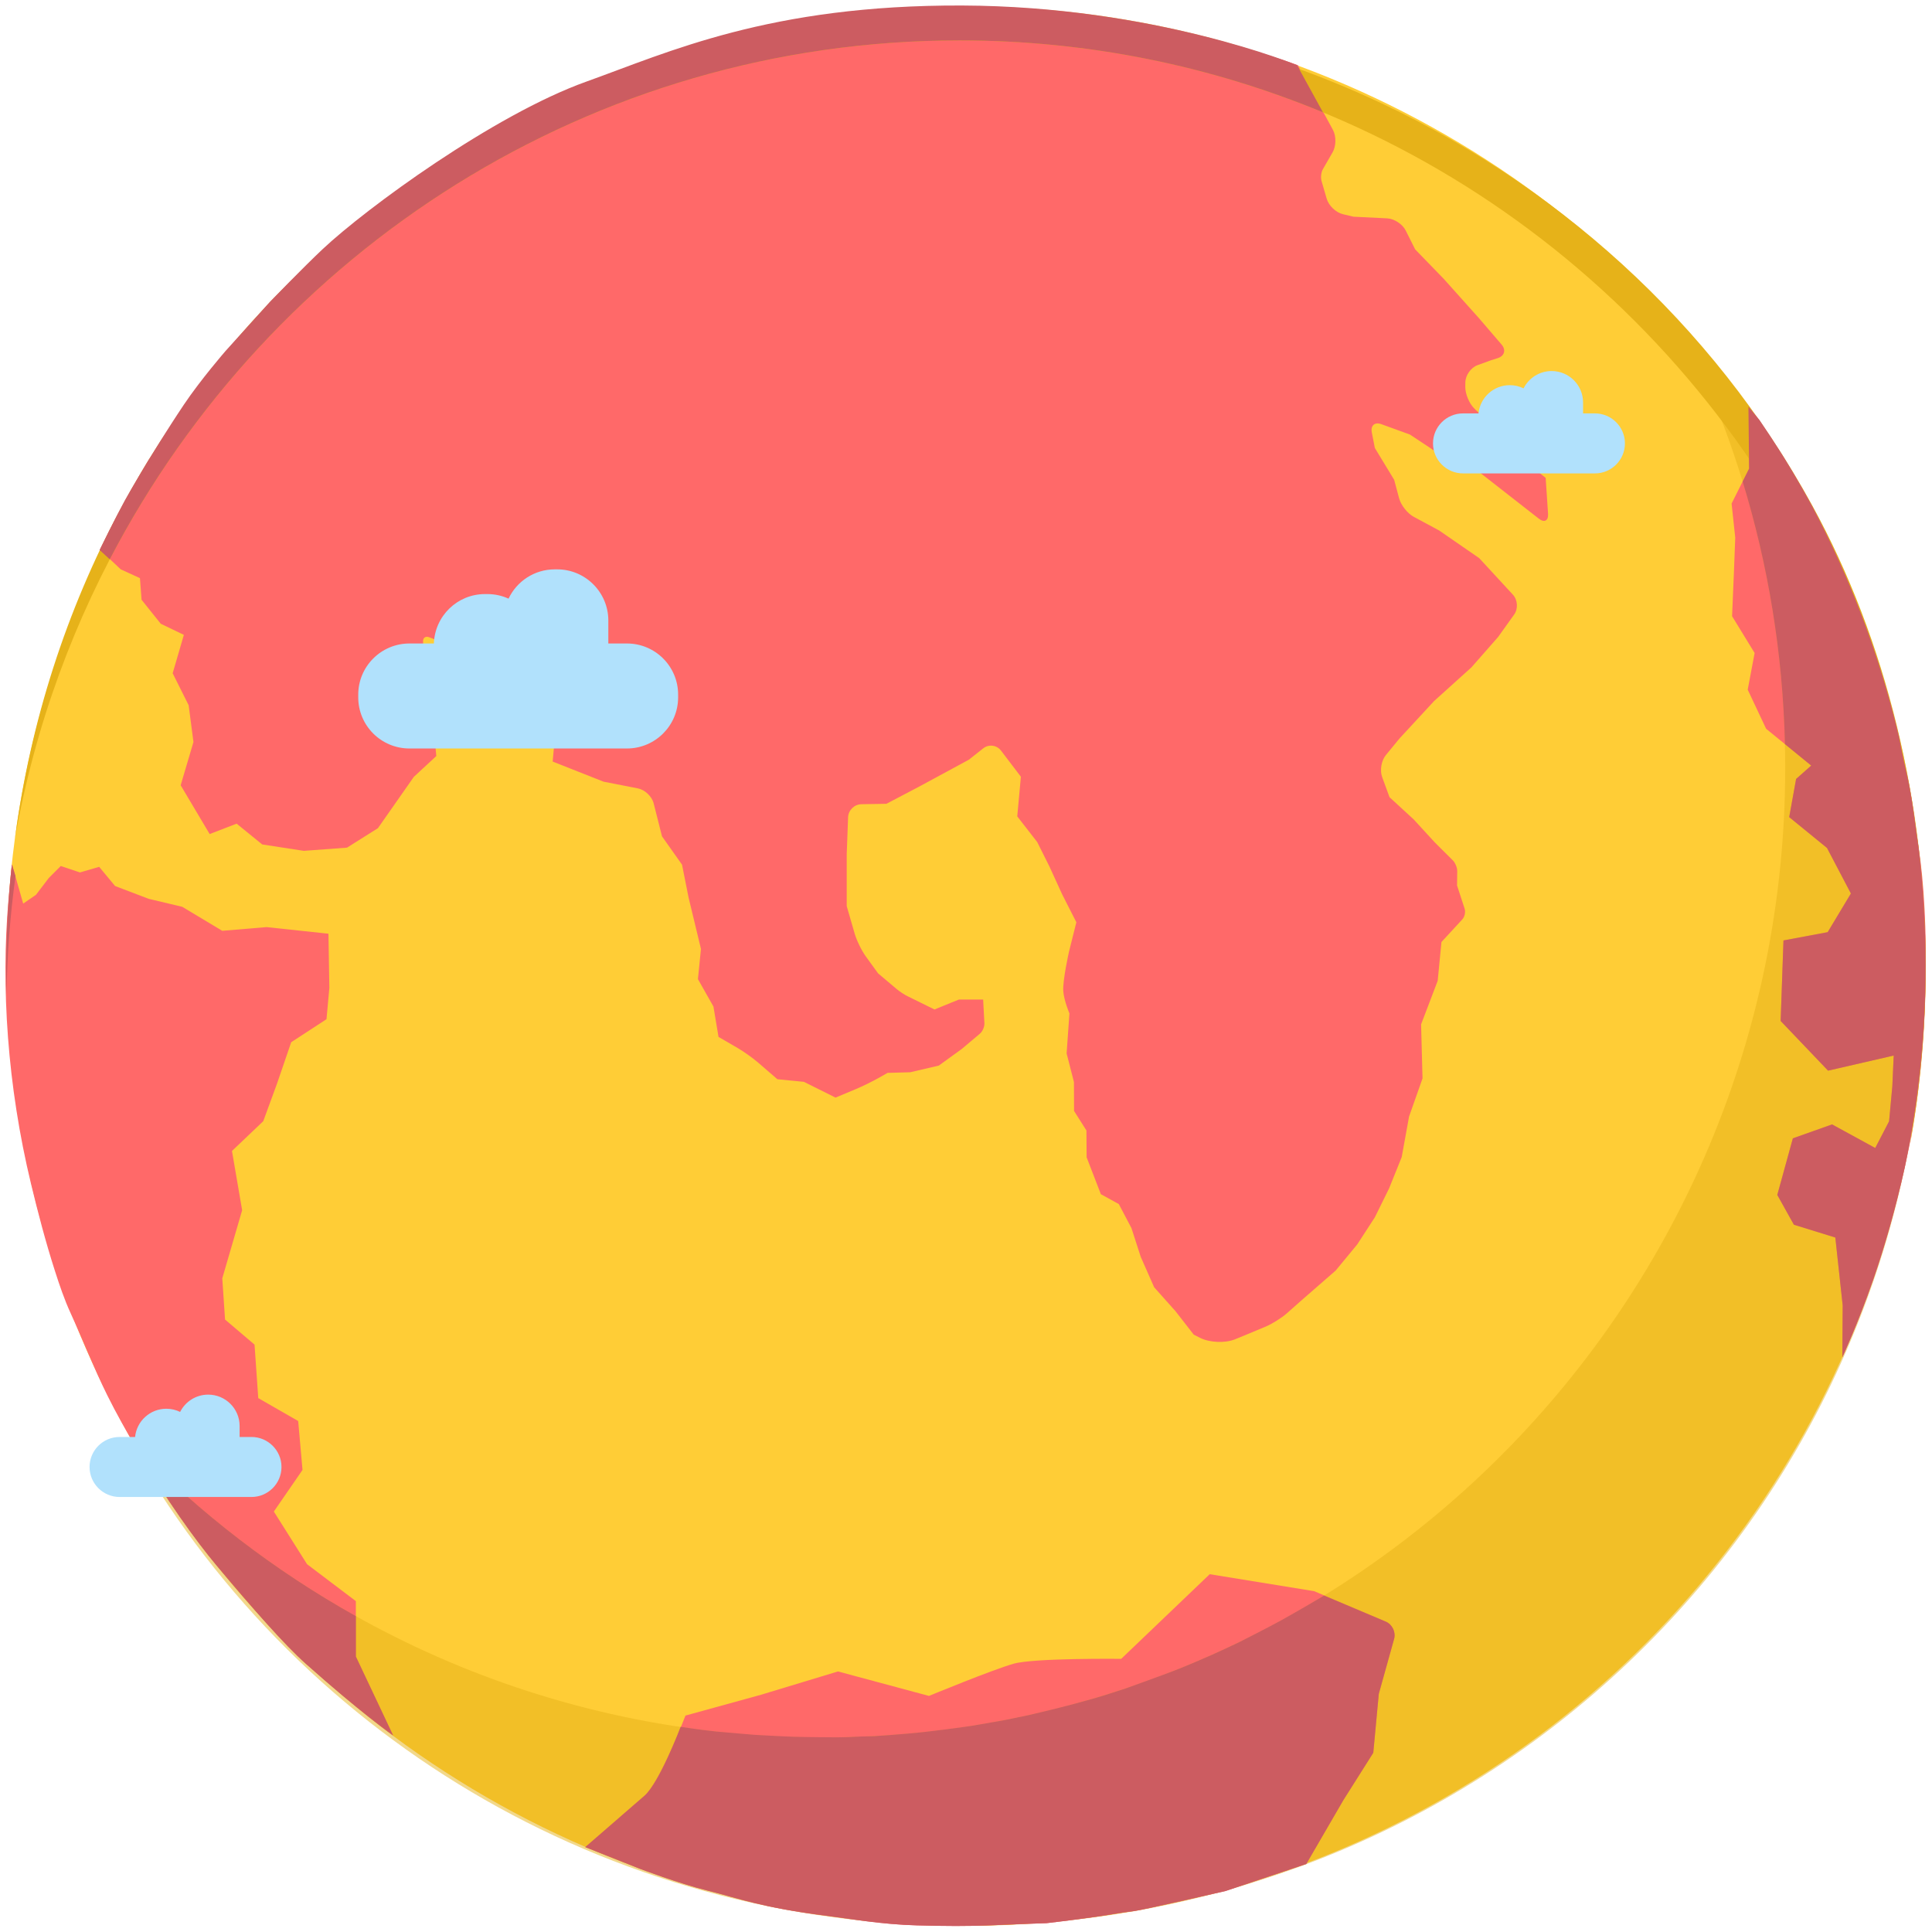 <?xml version="1.0" encoding="UTF-8" standalone="no"?>
<svg width="302px" height="302px" viewBox="0 0 302 302" version="1.1" xmlns="http://www.w3.org/2000/svg" xmlns:xlink="http://www.w3.org/1999/xlink" xmlns:sketch="http://www.bohemiancoding.com/sketch/ns">
    <!-- Generator: Sketch 3.2.1 (9971) - http://www.bohemiancoding.com/sketch -->
    <title>yellow-earth</title>
    <desc>Created with Sketch.</desc>
    <defs></defs>
    <g id="Page-1" stroke="none" stroke-width="1" fill="none" fill-rule="evenodd" sketch:type="MSPage">
        <g id="Artboard-21" sketch:type="MSArtboardGroup" transform="translate(-582, -61)">
            <g id="yellow-earth" sketch:type="MSLayerGroup" transform="translate(582, 61)">
                <g id="Group-4" sketch:type="MSShapeGroup">
                    <circle id="Globe" fill="#FFCD36" cx="151" cy="151" r="150"></circle>
                    <path d="M151.394,1.861 C121.288,1.749 105.43,9.187 92.668,13.752 C78.169,18.937 58.22,33.569 51.436,39.941 C48.524,42.676 45.14,45.663 42.206,48.702 C38.305,52.743 35.213,56.526 35.213,56.526 L28.863,64.848 L23.25,71.875 C23.25,71.875 22.219,73.5 19.532,78.344 C16.877,83.12 15.657,85.969 15.657,85.969 L18.877,89 L21.877,90.375 L22.127,93.75 L25.127,97.5 L28.74,99.239 L26.99,105.239 L29.49,110.239 L30.24,115.989 L28.24,122.75 L32.773,130.375 L36.99,128.75 L40.99,132 L47.49,133 L54.24,132.5 L59.075,129.457 L64.689,121.434 L68.202,118.181 L67.629,112.038 L66.65,107.022 C66.438,105.938 66.241,104.165 66.21,103.061 L66.13,100.249 C66.114,99.698 66.519,99.405 67.041,99.598 L74.291,102.278 L81.338,103.787 L86.047,103.583 C87.147,103.535 87.931,104.38 87.797,105.48 L87.101,111.199 L86.39,119.043 L94.345,122.188 L99.716,123.237 C100.802,123.45 101.903,124.494 102.174,125.565 L103.481,130.733 L106.612,135.162 L107.632,140.29 L109.571,148.33 L109.096,153.051 L111.521,157.336 L112.315,162.085 L115.291,163.81 C116.242,164.361 117.698,165.4 118.526,166.116 L121.518,168.701 L125.659,169.106 L130.607,171.571 L133.79,170.239 C134.808,169.814 136.417,169.023 137.369,168.484 L138.742,167.706 L142.276,167.61 L146.749,166.567 L150.344,163.964 L153.169,161.583 C153.589,161.229 153.906,160.492 153.877,159.946 L153.68,156.244 L149.884,156.245 L146.076,157.796 L141.863,155.723 C141.372,155.481 140.632,154.997 140.205,154.637 L137.26,152.154 L135.329,149.487 C134.681,148.591 133.905,146.999 133.6,145.946 L132.354,141.638 L132.354,133.525 L132.57,127.75 C132.612,126.643 133.543,125.731 134.647,125.712 L138.559,125.645 L143.602,122.999 L151.445,118.755 L153.686,116.982 C154.555,116.295 155.806,116.457 156.474,117.334 L159.579,121.415 L159.012,127.613 L162.131,131.625 L164.049,135.462 L166.027,139.789 L168.251,144.164 L167.103,148.746 C167.103,148.746 166.074,153.306 166.208,154.95 C166.33,156.451 167.167,158.416 167.167,158.416 L166.728,164.669 L167.872,169.133 L167.891,173.657 L169.826,176.714 L169.854,180.897 L172.078,186.667 L174.886,188.213 L176.865,191.975 L178.311,196.459 L180.41,201.218 L183.751,204.962 L186.596,208.621 L187.599,209.13 C189.073,209.877 191.516,209.976 193.042,209.356 L193.504,209.168 C194.014,208.961 194.839,208.621 195.342,208.411 L197.826,207.374 C198.848,206.947 200.34,206.013 201.168,205.278 L203.291,203.395 L208.782,198.608 L212.155,194.522 L214.907,190.287 L217.135,185.766 L219.109,180.865 L220.258,174.531 L222.361,168.572 L222.138,160.119 L224.732,153.317 L225.322,147.25 L228.578,143.718 C228.951,143.314 229.116,142.564 228.944,142.039 L227.76,138.418 L227.787,136.19 C227.794,135.635 227.487,134.873 227.085,134.474 L224.27,131.672 L220.981,128.086 L217.201,124.611 L216.046,121.452 C215.668,120.416 215.924,118.892 216.63,118.032 L218.769,115.427 L224.177,109.577 L230.006,104.32 L234.176,99.569 L236.687,96.057 C237.329,95.159 237.238,93.768 236.493,92.96 L231.223,87.245 L224.964,82.924 L220.975,80.777 C220.006,80.255 218.99,78.967 218.702,77.893 L217.927,74.996 L214.91,70.029 L214.434,67.594 C214.221,66.505 214.891,65.929 215.935,66.308 L220.394,67.928 L225.5,71.312 L230.542,73.261 L236.07,77.581 L240.545,81.076 C241.413,81.754 242.057,81.401 241.984,80.305 L241.609,74.695 L236.07,70.299 L232.332,65.688 L230.44,63.84 C229.652,63.07 229.028,61.542 229.046,60.445 L229.057,59.76 C229.074,58.655 229.932,57.453 230.959,57.08 L233.063,56.316 L234.116,55.983 C235.171,55.649 235.445,54.701 234.722,53.859 L231.209,49.765 L225.671,43.581 L221.21,38.98 L219.73,36.025 C219.233,35.033 217.938,34.185 216.824,34.131 L211.557,33.873 L209.901,33.477 C208.823,33.219 207.698,32.145 207.388,31.081 L206.572,28.279 C206.416,27.745 206.517,26.918 206.789,26.445 L208.313,23.796 C208.863,22.839 208.887,21.283 208.36,20.31 L202.872,10.188 C202.872,10.188 181.5,1.974 151.394,1.861 Z" id="Land-2" fill="#FF6969"></path>
                    <path d="M110.431,295.488 C106.136,294.424 100.057,292.133 100.057,292.133 L91.484,288.73 C91.484,288.73 97.312,283.675 100.711,280.729 C103.124,278.637 107.15,268.168 107.15,268.168 L118.95,264.917 L130.986,261.272 L145.21,265.097 C145.21,265.097 155.121,261.002 158.459,260.059 C161.675,259.151 175.261,259.302 175.261,259.302 L189.098,246.071 L205.422,248.722 L216.618,253.478 C217.634,253.91 218.218,255.121 217.92,256.189 L215.526,264.775 L214.664,273.987 L209.988,281.389 L204.193,291.368 L191.567,295.595 C191.567,295.595 178.736,298.539 177.367,298.714 C174.584,299.07 173.686,299.281 171.492,299.598 C167.583,300.162 163.593,300.619 163.593,300.619 C163.593,300.619 158.346,300.794 155.706,300.923 C151.464,301.131 147.184,301.066 143.366,300.967 C137.785,300.823 132.877,299.932 129.278,299.478 C118.994,298.18 115.627,296.775 110.431,295.488 Z" id="Land" fill="#FF6969"></path>
                    <path d="M16.77,218.103 C18.194,220.98 19.781,223.741 21.347,226.465 C25.825,234.253 30.741,241.003 33.819,244.664 C39.577,251.513 44.416,257.048 47.83,260.093 C56.302,267.651 61.457,271.284 61.457,271.284 L55.626,258.94 L55.626,250.28 L47.998,244.507 L42.806,236.277 L47.287,229.772 L46.611,222.128 L40.369,218.544 L39.788,210.184 L35.179,206.265 L34.746,199.821 L37.85,189.176 L36.261,179.912 L41.148,175.263 L43.307,169.372 L45.519,162.914 L51.036,159.316 L51.483,154.434 L51.342,145.954 L41.664,144.92 L34.74,145.499 L28.49,141.749 L23.24,140.499 L17.99,138.499 L15.5,135.5 L12.5,136.375 L9.5,135.37 L7.625,137.245 L5.625,139.87 L3.625,141.245 L1.875,135.122 C1.875,135.122 1.725,136.075 1.324,140.661 C0.135,154.24 1.155,169.748 4.84,185.015 C5.91,189.448 7.116,194.094 8.592,198.681 C9.317,200.933 10.05,203.117 11.057,205.31 C12.876,209.27 14.649,213.816 16.77,218.103 Z" id="Land" fill="#FF6969"></path>
                    <path d="M292.805,200.047 C294.893,194.034 296.922,186.718 298.412,179.343 C301.63,163.412 301.601,143.314 299.901,132.445 C299.381,129.121 298.961,124.722 297.929,120.401 C296.96,116.344 296.034,111.909 294.626,107.487 C292.599,101.117 290.356,94.558 287.41,88.373 C280.242,73.323 273.135,63.91 273.135,63.91 L273.41,73.251 L270.673,78.714 L271.244,84.036 L271.04,89.424 L270.749,96.32 L274.272,102.074 L273.194,107.808 L276.072,113.917 L283.118,119.671 L280.758,121.76 L279.68,127.729 L285.584,132.545 L289.323,139.667 L285.69,145.713 L278.783,147.005 L278.341,159.59 L285.754,167.359 L296.014,164.998 L295.798,169.814 L295.292,175.277 L293.126,179.446 L286.381,175.763 L280.251,177.938 C280.251,177.938 279.531,180.555 279.171,181.863 C278.719,183.503 277.816,186.784 277.816,186.784 L280.412,191.44 L286.888,193.444 L288.04,204.059 L287.986,212.158 C287.986,212.158 290.381,207.025 292.805,200.047 Z" id="Land" fill="#FF6969"></path>
                    <path d="M262.286,50.379 C286.745,77.258 301,111.357 301,150.993 C301,234.594 234.011,301.046 150.734,301.046 C94.209,301.046 45.433,270.605 19.928,224.904 C47.319,253.675 85.863,271.586 128.561,271.586 C211.676,271.586 279.055,203.714 279.055,119.99 C279.055,94.895 273.001,71.224 262.286,50.379 Z" id="Bottom-Shadow" opacity="0.5" fill="#E6B219"></path>
                    <path d="M298.576,178.865 C300.168,170.014 301,160.895 301,151.579 C301,125.492 294.918,100.208 283.255,78.963 C267.689,50.612 242.989,28.217 213.298,14.928 C193.841,6.22 172.241,1.423 149.665,1.423 C73.695,1.423 12.038,57.298 2.331,131.129 C14.84,60.18 76.195,6.316 150,6.316 C177.291,6.316 202.88,13.681 224.926,26.551 C269.802,52.749 300,101.758 300,157.895 C300,165.01 299.515,172.011 298.576,178.865 Z" id="Top-Shadow" fill="#E6B219"></path>
                    <path d="M2.421,136.947 L1.875,135.155 C1.875,135.155 1.862,135.183 1.838,135.245 L1.838,135.245 C1.264,140.636 0.969,146.111 0.969,151.655 C0.969,152.955 0.985,154.252 1.018,155.544 C1.112,149.244 1.588,143.038 2.421,136.947 Z" id="Shade" fill="#CC5C61"></path>
                    <path d="M17.159,87.43 L15.562,85.969 C15.562,85.969 18.106,80.793 19.499,78.25 C20.685,76.085 23.24,71.875 23.24,71.875 C23.24,71.875 26.108,67.18 28.745,63.25 C31.382,59.32 35.245,54.875 35.245,54.875 L42.245,47.125 C42.245,47.125 47.524,41.676 50.436,38.941 C57.22,32.569 77.169,17.937 91.668,12.752 C104.43,8.187 120.288,0.749 150.394,0.861 C180.5,0.974 202.747,10.188 202.747,10.188 L206.803,17.561 C189.282,10.312 170.103,6.316 150,6.316 C92.331,6.316 42.262,39.203 17.159,87.43 Z" id="Shade" fill="#CC5C61"></path>
                    <path d="M55.626,252.625 L55.626,258.94 L61.457,271.284 C61.457,271.284 56.302,267.651 47.83,260.093 C44.416,257.048 39.577,251.513 33.819,244.664 C30.741,241.003 25.825,234.253 21.347,226.465 C21.305,226.391 21.263,226.318 21.221,226.244 C31.334,236.61 42.916,245.518 55.626,252.625 Z" id="Shade" fill="#CC5C61"></path>
                    <path d="M279.011,116.317 L283.118,119.671 L280.758,121.76 L279.68,127.729 L285.584,132.545 L289.323,139.667 L285.69,145.713 L278.783,147.005 L278.341,159.59 L285.754,167.359 L296.014,164.998 L295.798,169.814 L295.292,175.277 L293.126,179.446 L286.381,175.763 L280.251,177.938 C280.251,177.938 279.531,180.555 279.171,181.863 C278.719,183.503 277.816,186.784 277.816,186.784 L280.412,191.44 L286.888,193.444 L288.04,204.059 L287.986,212.158 C287.986,212.158 290.381,207.025 292.805,200.047 C294.592,194.902 296.335,188.803 297.734,182.53 L297.734,182.53 C299.874,172.378 301,161.829 301,150.993 C301,144.738 300.631,138.574 299.913,132.522 C299.909,132.496 299.905,132.471 299.901,132.445 C299.561,130.272 299.264,127.639 298.81,124.868 C298.701,124.225 298.588,123.583 298.471,122.942 C298.31,122.098 298.131,121.248 297.929,120.401 C297.525,118.709 297.182,116.912 296.817,115.072 C293.81,102.428 289.248,90.415 283.338,79.253 C282.313,77.348 281.173,75.352 279.693,72.881 C277.711,69.57 275.022,65.639 275.022,65.639 L273.305,63.561 L273.41,73.251 L272.399,75.269 C276.384,88.29 278.675,102.06 279.011,116.317 Z" id="Shade" fill="#CC5C61"></path>
                    <path d="M110.431,295.488 C106.136,294.424 100.057,292.133 100.057,292.133 L91.484,288.73 C91.484,288.73 97.312,283.675 100.711,280.729 C103.124,278.637 106.39,269.928 106.39,269.928 C106.39,269.928 110.048,270.48 111.898,270.655 C113.916,270.847 118.014,271.182 118.014,271.182 C118.014,271.182 121.995,271.411 123.984,271.476 C126.208,271.55 130.615,271.567 130.615,271.567 C130.615,271.567 132.096,271.575 133.708,271.478 C134.741,271.415 135.904,271.429 136.685,271.382 C138.079,271.297 140.182,271.138 141.87,270.988 C143.403,270.852 144.593,270.721 144.593,270.721 L147.549,270.362 C147.549,270.362 150.73,269.959 151.882,269.773 C153.275,269.548 157.138,268.854 157.138,268.854 L160.793,268.098 C160.793,268.098 162.92,267.586 164.141,267.3 C164.164,267.295 166.704,266.673 167.891,266.347 C168.715,266.12 169.72,265.838 170.817,265.537 C171.826,265.259 172.907,264.909 173.768,264.635 C175.073,264.219 175.953,263.928 175.953,263.928 C175.953,263.928 177.267,263.456 178.854,262.881 C180.441,262.306 183.127,261.332 184.639,260.715 C185.916,260.194 187.721,259.441 189.365,258.704 C191.747,257.636 193.832,256.628 193.832,256.628 C193.832,256.628 198.082,254.481 200.153,253.344 C201.339,252.692 203.132,251.664 204.571,250.826 C205.933,250.032 206.974,249.408 206.974,249.408 L216.613,253.481 C217.632,253.911 218.218,255.121 217.92,256.189 L215.526,264.775 L214.664,273.987 L209.988,281.389 L204.193,291.368 L191.567,295.595 C191.567,295.595 178.736,298.539 177.367,298.714 C174.584,299.07 173.686,299.281 171.492,299.598 C167.583,300.162 163.593,300.619 163.593,300.619 C163.593,300.619 158.346,300.794 155.706,300.923 C151.464,301.131 147.184,301.066 143.366,300.967 C137.785,300.823 132.877,299.932 129.278,299.478 C118.994,298.18 115.627,296.775 110.431,295.488 Z" id="Shade" fill="#CC5C61"></path>
                </g>
                <g id="Clouds-2" transform="translate(14, 58)" fill="#B1E1FC" sketch:type="MSShapeGroup">
                    <path d="M233.455,6.621 L235.312,6.621 C237.89,6.621 240,8.72 240,11.31 C240,13.895 237.901,16 235.312,16 L214.688,16 C212.11,16 210,13.9 210,11.31 C210,8.726 212.099,6.621 214.688,6.621 L217.115,6.621 C217.361,4.145 219.454,2.207 222,2.207 C222.773,2.207 223.505,2.386 224.156,2.705 C224.964,1.102 226.626,0 228.545,0 C231.251,0 233.455,2.195 233.455,4.902 L233.455,6.621 Z" id="Rectangle-856"></path>
                    <path d="M23.455,166.621 L25.312,166.621 C27.89,166.621 30,168.72 30,171.31 C30,173.895 27.901,176 25.312,176 L4.688,176 C2.11,176 0,173.9 0,171.31 C0,168.726 2.099,166.621 4.688,166.621 L7.115,166.621 C7.361,164.145 9.454,162.207 12,162.207 C12.773,162.207 13.505,162.386 14.156,162.705 C14.964,161.102 16.626,160 18.545,160 C21.251,160 23.455,162.195 23.455,164.902 L23.455,166.621 Z" id="Rectangle-855"></path>
                    <path d="M81.091,42.586 L83.994,42.586 C88.424,42.586 92,46.164 92,50.577 L92,51.009 C92,55.418 88.416,59 83.994,59 L50.006,59 C45.576,59 42,55.423 42,51.009 L42,50.577 C42,46.168 45.584,42.586 50.006,42.586 L53.823,42.586 C53.968,38.293 57.488,34.862 61.808,34.862 L62.192,34.862 C63.368,34.862 64.486,35.118 65.493,35.577 C66.774,32.871 69.527,31 72.717,31 L73.101,31 C77.5,31 81.091,34.582 81.091,39 L81.091,42.586 Z" id="Rectangle-853"></path>
                </g>
            </g>
        </g>
    </g>
</svg>